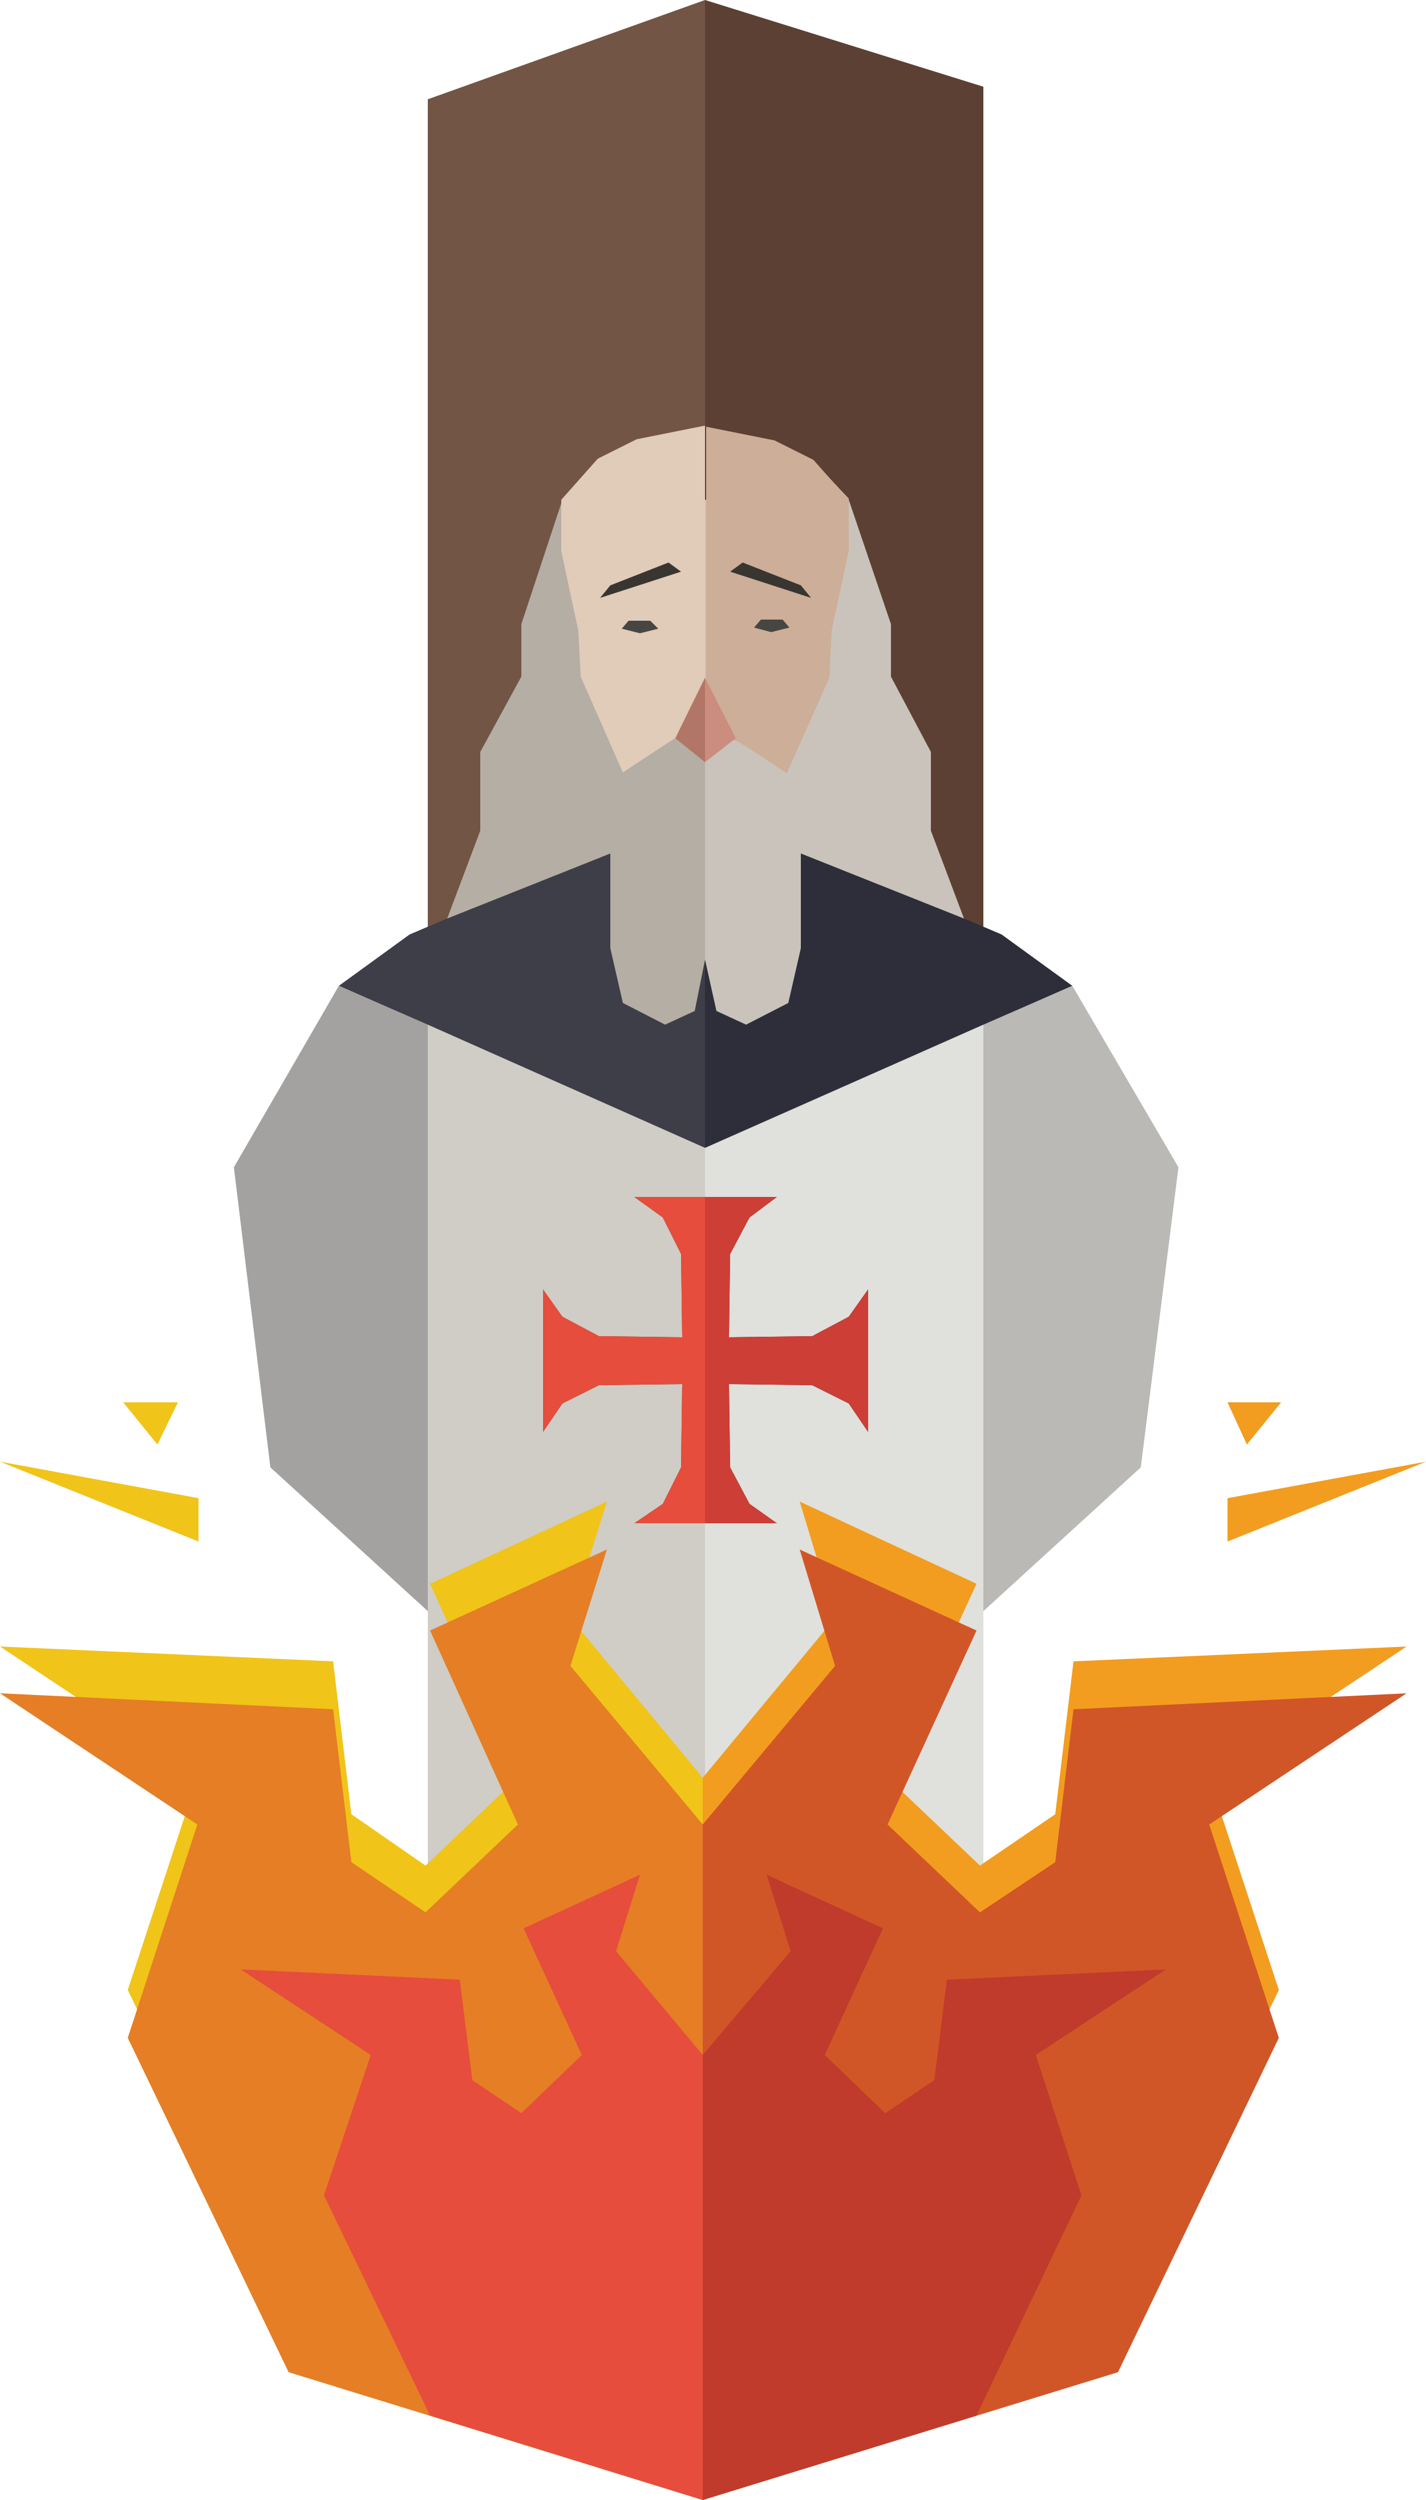 <?xml version="1.0" encoding="utf-8"?>
<!-- Generator: Adobe Illustrator 20.1.0, SVG Export Plug-In . SVG Version: 6.00 Build 0)  -->
<svg version="1.1" id="Layer_1" xmlns="http://www.w3.org/2000/svg" xmlns:xlink="http://www.w3.org/1999/xlink" x="0px" y="0px"
	 viewBox="0 0 125 219.1" style="enable-background:new 0 0 125 219.1;" xml:space="preserve">
<style type="text/css">
	.st0{fill:#735545;}
	.st1{fill:#5C4033;}
	.st2{fill:none;}
	.st3{fill:#3E3E48;}
	.st4{fill:#2D2E39;}
	.st5{fill:#BAB9B5;}
	.st6{fill:#A3A2A1;}
	.st7{fill:#CFCDC6;}
	.st8{fill:#E0E0DC;}
	.st9{fill:#E64D3C;}
	.st10{fill:#CC3E36;}
	.st11{fill:#C9C3BB;}
	.st12{fill:#B0A79A;}
	.st13{fill:#B5AEA4;}
	.st14{fill:#E1CBB9;}
	.st15{fill:#CDAE98;}
	.st16{fill:#CB8E7E;}
	.st17{fill:#B27669;}
	.st18{fill:#393631;}
	.st19{fill:#484642;}
	.st20{fill:#F0C419;}
	.st21{fill:#F29D1F;}
	.st22{fill:#E57E25;}
	.st23{fill:#D15627;}
	.st24{fill:#C03B2B;}
</style>
<title>molay</title>
<g>
	<g>
		<g>
			<polygon class="st0" points="37.5,8.7 37.5,201.1 61.8,201.1 61.8,0 			"/>
			<polygon class="st1" points="61.8,0 61.8,201.1 86.2,201.1 86.2,7.6 			"/>
		</g>
		<g>
			<g>
				<polygon class="st2" points="94,86.4 67.5,98.1 61.8,100.6 86.2,89.8 				"/>
				<polygon class="st3" points="53,74.6 35.9,81.9 29.7,86.4 56.2,98.1 61.8,100.6 61.8,75.8 				"/>
				<polygon class="st4" points="94,86.4 87.8,81.9 70.7,74.6 61.8,75.8 61.8,100.6 67.5,98.1 				"/>
				<polygon class="st5" points="103.3,102.3 94,86.4 86.2,89.8 86.2,141.2 100,128.6 				"/>
				<polygon class="st6" points="29.7,86.4 20.5,102.3 23.7,128.6 37.5,141.2 37.5,89.8 				"/>
				<polygon class="st7" points="57.7,133.5 55.6,133.5 58.1,131.8 59.7,128.6 59.8,121.3 52.5,121.4 49.3,123 47.6,125.5 
					47.6,123.4 47.6,119.2 47.6,115.1 47.6,113 49.3,115.4 52.5,117.1 59.8,117.2 59.7,109.9 58.1,106.7 55.6,104.9 57.7,104.9 
					61.8,104.9 61.8,100.6 37.5,89.8 37.5,141.2 37.5,166.6 61.8,175.4 61.8,133.5 				"/>
				<polygon class="st8" points="61.8,100.6 61.8,104.9 61.9,104.9 66,104.9 68.1,104.9 65.7,106.7 64,109.9 63.9,117.2 71.2,117.1 
					74.4,115.4 76.1,113 76.1,115.1 76.1,119.2 76.1,123.4 76.1,125.5 74.4,123 71.2,121.4 63.9,121.3 64,128.6 65.7,131.8 
					68.1,133.5 66,133.5 61.9,133.5 61.8,133.5 61.8,175.4 86.2,166.6 86.2,141.2 86.2,89.8 				"/>
				<polygon class="st9" points="55.6,104.9 58.1,106.7 59.7,109.9 59.8,117.2 52.5,117.1 49.3,115.4 47.6,113 47.6,115.1 
					47.6,119.2 47.6,123.4 47.6,125.5 49.3,123 52.5,121.4 59.8,121.3 59.7,128.6 58.1,131.8 55.6,133.5 57.7,133.5 61.8,133.5 
					61.8,104.9 57.7,104.9 				"/>
				<polygon class="st10" points="61.9,133.5 66,133.5 68.1,133.5 65.7,131.8 64,128.6 63.9,121.3 71.2,121.4 74.4,123 76.1,125.5 
					76.1,123.4 76.1,119.2 76.1,115.1 76.1,113 74.4,115.4 71.2,117.1 63.9,117.2 64,109.9 65.7,106.7 68.1,104.9 66,104.9 
					61.9,104.9 61.8,104.9 61.8,133.5 				"/>
			</g>
			<g>
				<g>
					<g>
						<polygon class="st11" points="81.6,72.8 81.6,65.9 78.1,59.3 78.1,54.7 74.4,43.8 61.8,43.8 61.8,84.1 62.8,88.6 65.4,89.8 
							69.1,87.9 70.2,83.1 70.2,74.8 84.5,80.5 						"/>
						<polygon class="st12" points="53.5,83.1 54.6,87.9 53.5,83.1 						"/>
						<polygon class="st13" points="49.3,43.8 45.7,54.7 45.7,59.3 42.1,65.9 42.1,72.8 39.2,80.5 53.5,74.8 53.5,83.1 54.6,87.9 
							58.3,89.8 60.9,88.6 61.8,84.1 61.8,43.8 						"/>
					</g>
					<g>
						<polygon class="st14" points="71.2,40.3 74.4,43.8 74.4,48.3 72.9,55.3 72.7,59.3 69,67.6 69,67.6 72.7,59.2 72.9,55.2 
							74.4,48.2 74.4,43.7 						"/>
						<path class="st14" d="M55.8,38.5l-3.4,1.7l-3.2,3.6v4.5l1.5,7l0.2,4l3.7,8.4c0,0,4.5-3,4.6-3l2.6-0.1V37.3L55.8,38.5z"/>
						<path class="st15" d="M72.9,55.3l1.5-7v-4.5l-3.1-3.5l-3.4-1.7l-6-1.2v27.3v0.1l2.6,0.1c0.2,0,4.5,2.9,4.5,2.9l0-0.1l3.7-8.3
							L72.9,55.3z"/>
					</g>
				</g>
				<g>
					<polygon class="st16" points="59.2,64.7 61.8,66.8 64.5,64.7 61.8,59.4 					"/>
					<polygon class="st17" points="61.8,59.4 59.2,64.7 61.8,66.8 61.8,66.8 					"/>
					<polygon class="st18" points="52.6,52.4 53.5,51.3 58.6,49.3 59.7,50.1 					"/>
					<polygon class="st19" points="56.1,55.5 54.5,55.1 55.1,54.4 57,54.4 57.7,55.1 					"/>
					<polygon class="st19" points="67.6,55.4 66.1,55 66.7,54.3 68.6,54.3 69.2,55 					"/>
					<polygon class="st18" points="71.1,52.4 70.2,51.3 65.1,49.3 64,50.1 					"/>
				</g>
			</g>
		</g>
	</g>
	<g>
		<g>
			<g>
				<polygon class="st20" points="50,141.8 53.2,131.6 37.7,138.8 45.4,155.8 37.3,163.5 30.8,159 29.2,145.6 0,144.3 17.3,155.8 
					11.2,174.4 25.3,203.7 61.6,214.9 61.6,155.8 				"/>
				<polygon class="st21" points="123.3,144.3 94.1,145.6 92.5,159 85.9,163.5 77.8,155.8 85.6,138.8 70.1,131.6 73.2,141.8 
					61.6,155.8 61.6,214.9 98,203.7 112.1,174.4 106,155.8 				"/>
			</g>
			<g>
				<polygon class="st22" points="50,146 53.2,135.8 37.7,142.9 45.4,159.9 37.3,167.6 30.8,163.2 29.2,149.8 0,148.4 17.3,159.9 
					11.2,178.6 25.3,207.9 61.6,219.1 61.6,159.9 				"/>
				<polygon class="st23" points="123.3,148.4 94.1,149.8 92.5,163.2 85.9,167.6 77.8,159.9 85.6,142.9 70.1,135.8 73.2,146 
					61.6,159.9 61.6,219.1 98,207.9 112.1,178.6 106,159.9 				"/>
			</g>
			<g>
				<polygon class="st9" points="54,171 56.1,164.3 45.9,169 51,180.1 45.7,185.2 41.4,182.3 40.3,173.5 21.1,172.6 32.5,180.1 
					28.4,192.4 37.7,211.7 61.6,219.1 61.6,180.1 				"/>
				<polygon class="st24" points="102.2,172.6 83,173.5 81.9,182.3 77.6,185.2 72.3,180.1 77.4,169 67.2,164.3 69.3,171 61.6,180.1 
					61.6,219.1 85.6,211.7 94.8,192.4 90.8,180.1 				"/>
			</g>
		</g>
		<polygon class="st21" points="107.6,135.1 125,128.1 107.6,131.3 		"/>
		<polygon class="st20" points="17.4,135.1 0,128.1 17.4,131.3 		"/>
		<polygon class="st20" points="10.8,122.9 13.8,126.6 15.6,122.9 		"/>
		<polygon class="st21" points="112.3,122.9 109.3,126.6 107.6,122.9 		"/>
	</g>
</g>
</svg>
